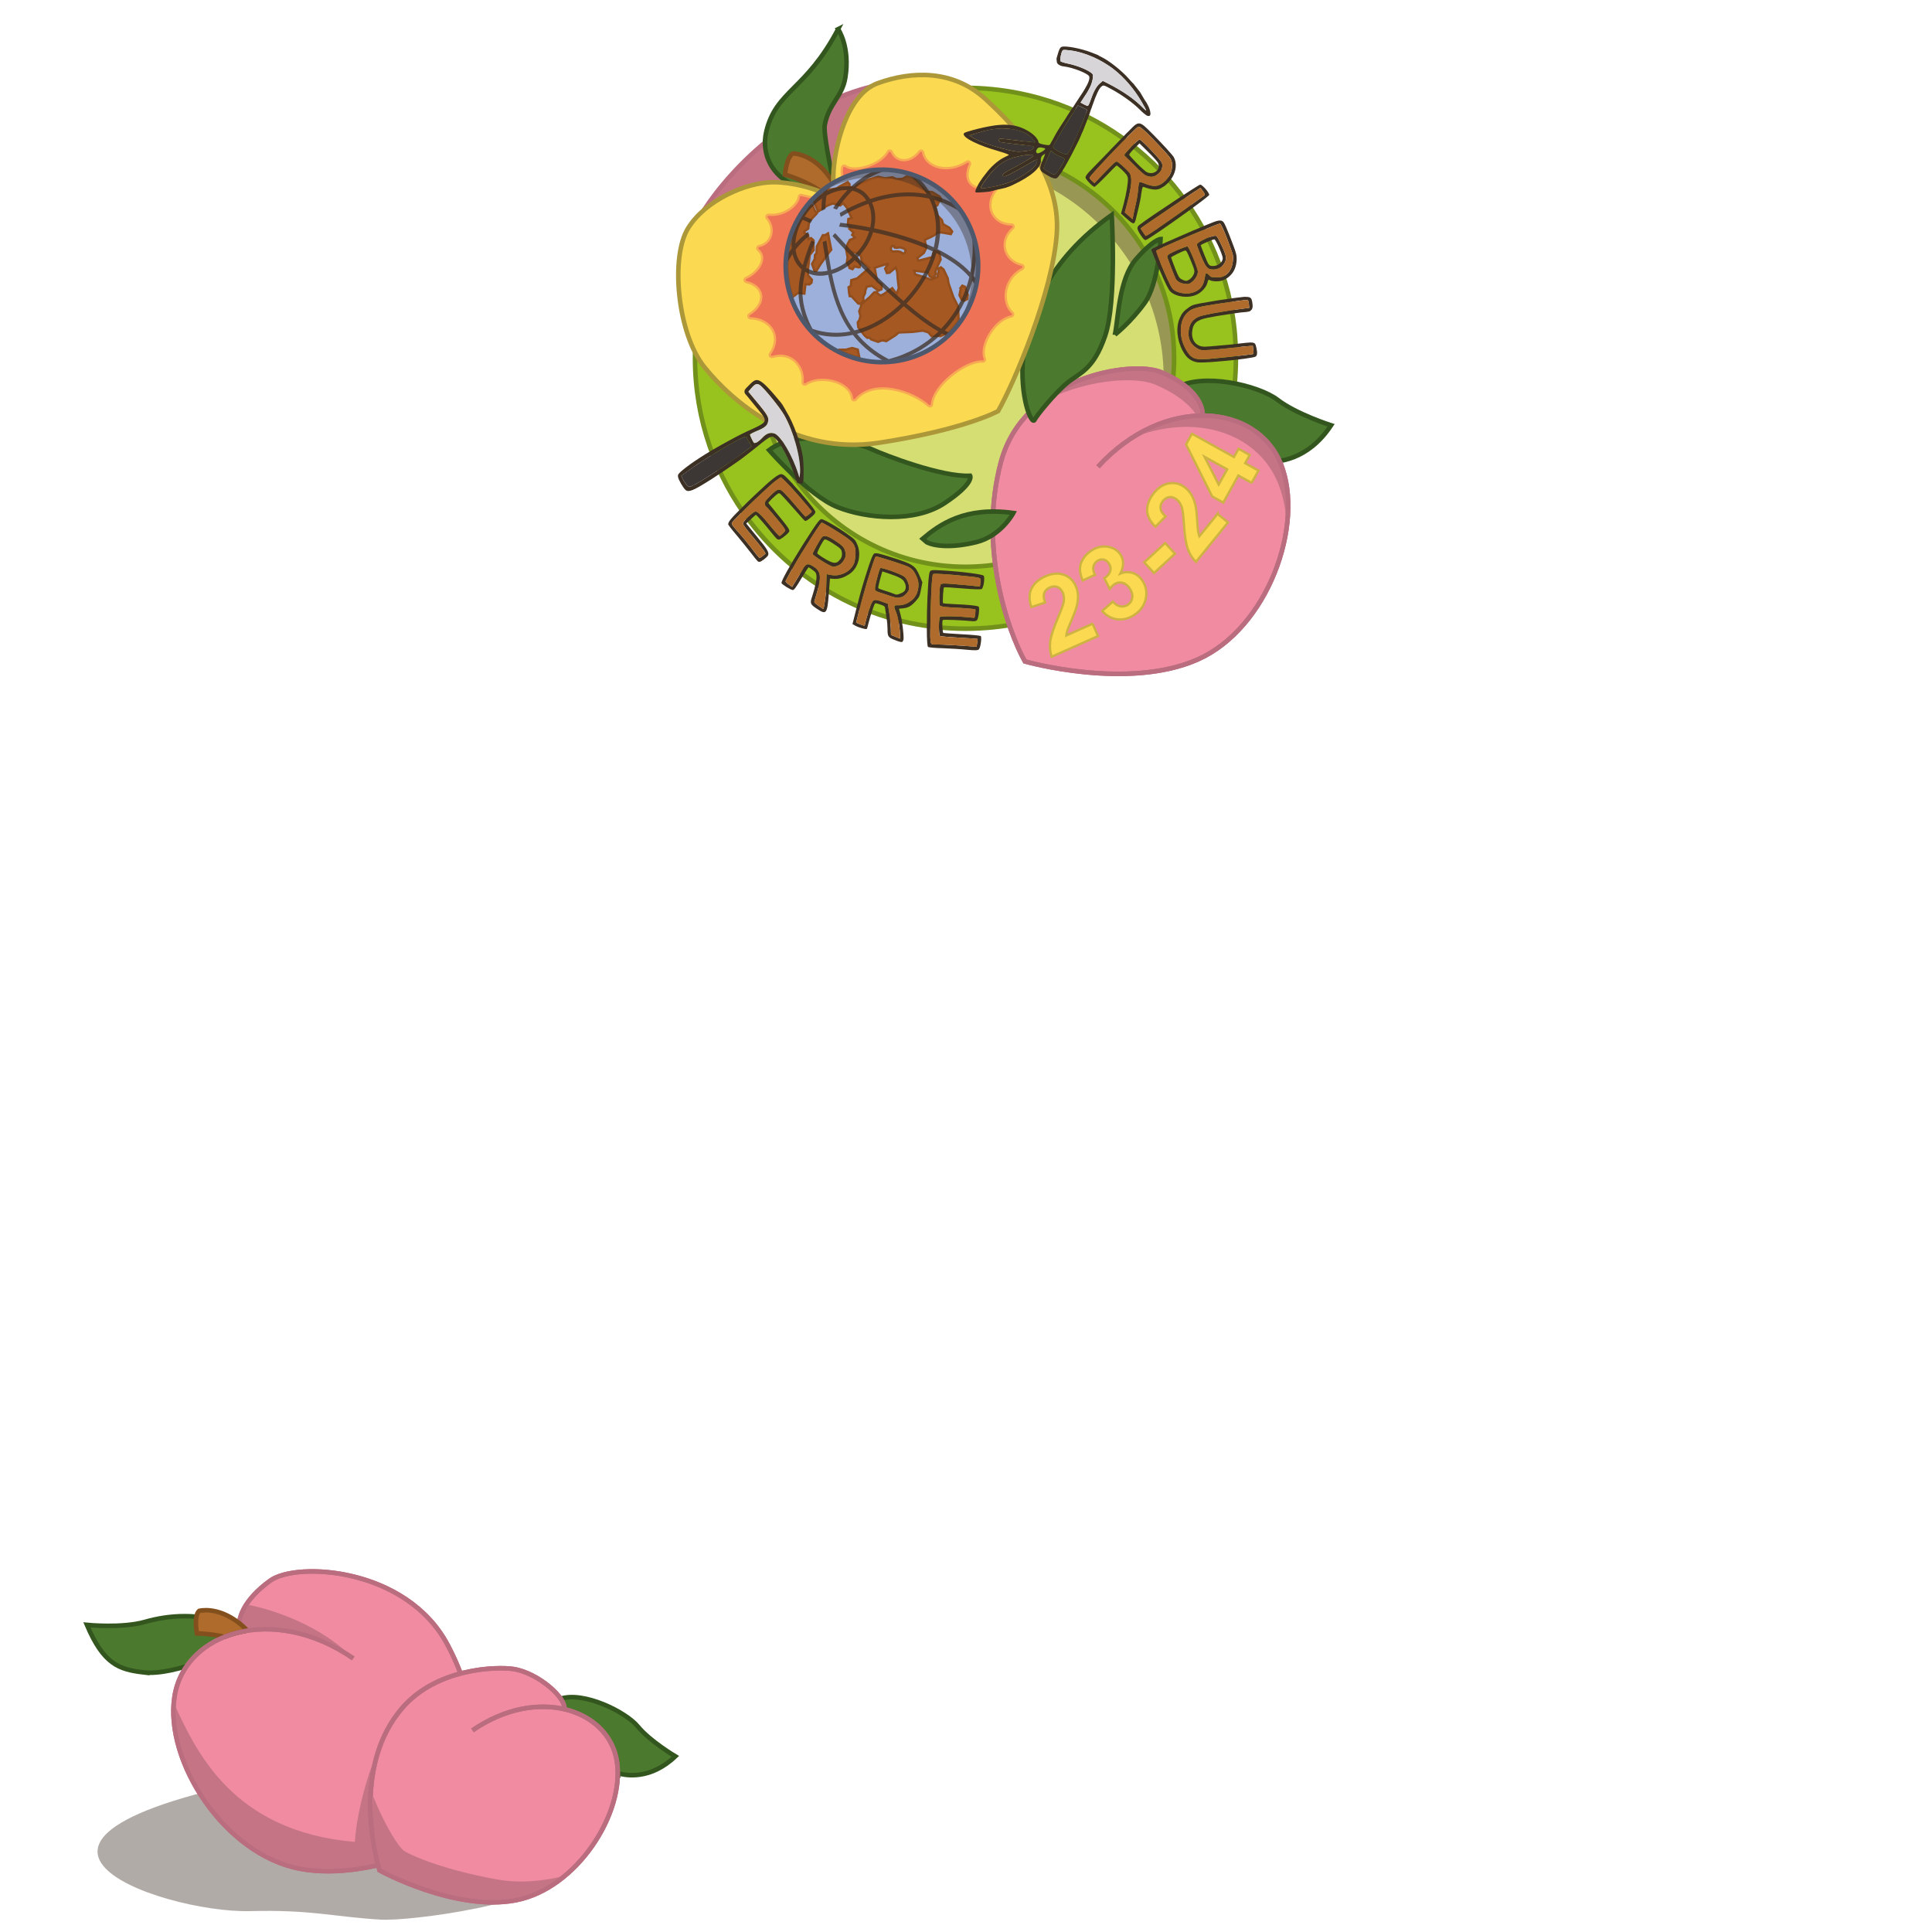 <?xml version="1.0" encoding="UTF-8"?><svg xmlns="http://www.w3.org/2000/svg" viewBox="0 0 850.394 850.394"><defs><style>.cls-1,.cls-2{fill:#af6b2b;}.cls-3{fill:#d8d5d8;}.cls-4,.cls-5{fill:#c57486;}.cls-6,.cls-7,.cls-8,.cls-9{fill:#3c2f24;}.cls-10{fill:#3c3735;}.cls-11,.cls-12,.cls-13,.cls-14,.cls-15,.cls-16,.cls-5,.cls-2,.cls-17{stroke-width:2px;}.cls-11,.cls-13,.cls-5{stroke:#ba6d7e;}.cls-11,.cls-17{fill:none;}.cls-7,.cls-8,.cls-18,.cls-19,.cls-20,.cls-17{fill-rule:evenodd;}.cls-7,.cls-9{opacity:.4;}.cls-8{opacity:.75;}.cls-21{stroke:#cdb342;}.cls-21,.cls-15{fill:#fbd950;}.cls-18{fill:#a65822;stroke:#924e1c;}.cls-18,.cls-17{stroke-miterlimit:2.613;}.cls-19{fill:#9db0db;}.cls-12{fill:#4b792e;stroke:#33551e;}.cls-13{fill:#f08ba2;}.cls-14{fill:#98c21d;}.cls-14,.cls-16{stroke:#71911a;}.cls-15{stroke:#ac9839;}.cls-16{fill:#d5de73;}.cls-2{stroke:#83501d;}.cls-20{fill:#ee7255;stroke:#f7aa53;}.cls-17{stroke:#4e586d;}</style></defs><g id="Calque_9"><path class="cls-9" d="m250.314,823.298c-10.364,14.818-70.178,22.414-82.746,21.653-21.251-1.286-30.374-4.447-57.617-3.752-38.807.991-142.487-33.808,27.096-62.047l113.267,44.145Z"/><path class="cls-12" d="m63.122,736.119c-10.832-1.268-17.548-3.666-24.877-20.907,0,0,15.527,1.552,25.573-1.331,10.073-2.89,23.862-4.294,38.477,1.486l-.789,10.384s-24.036,12.047-38.384,10.367Z"/><path class="cls-13" d="m105.547,718.388c-1.482-5.707,1.781-14.258,13.41-22.666,11.629-8.408,59.83-5.803,77.963,28.105,18.132,33.908,13.569,67.332,9.201,82.401,0,0-41.04,22.651-74.228,16.291-33.188-6.36-59.501-47.371-55.089-75.695s43.289-41.227,78.674-16.863"/><path class="cls-4" d="m168.86,766.1c-5.625,8.787-11.776,30.455-12.682,44.646-54.551-4.693-70.152-40.728-79.697-61.149-2.39,28.15,23.29,66.76,55.41,72.92,13.23,2.54,27.71.46,40.33-2.95-2.06-11.95-9.531-34.467-3.361-53.467Z"/><path class="cls-4" d="m155.482,729.957c-14.18-9.76-28.93-13.54-41.78-12.73-2.82.17-5.54.56-8.14,1.16h-.01c-.86-3.29-.13-7.54,2.87-12.15,1.74.31,3.62.72,5.61,1.24,12.69,3.25,29.83,10.51,41.45,22.48Z"/><path class="cls-11" d="m118.957,695.722c-11.629,8.408-14.892,16.959-13.41,22.666"/><path class="cls-2" d="m108.28,717.08l-.65.88c-.7.13-1.39.27-2.08.43-2.34.54-4.58,1.24-6.71,2.09-6.17-1.43-12.19-1.53-12.19-1.53,0,0-1.41-7.82,1.02-9.9,0,0,7.95-2.21,17.62,5.4.98.77,1.98,1.64,2.99,2.63Z"/><path class="cls-11" d="m155.478,729.961c-35.385-24.364-74.261-11.461-78.674,16.863s21.9,69.335,55.089,75.695c33.188,6.36,74.228-16.291,74.228-16.291,4.367-15.07,8.931-48.493-9.201-82.401-18.132-33.908-66.334-36.513-77.963-28.105"/><path class="cls-12" d="m272.101,780.538c3.594,1.028,14.181,2.945,25.172-7.462,0,0-11.156-6.606-16.519-13.128-5.363-6.523-23.995-15.648-34.174-12.186l.432,12.715,25.089,20.062Z"/><path class="cls-13" d="m248.312,752.287c1.197-4.611-11.264-16.007-22.493-17.68-6.462-.963-33.497-.833-49.046,17.505-20.092,23.695-13.248,58.97-9.72,71.146,0,0,33.158,18.3,59.972,13.162,26.814-5.138,48.074-38.273,44.509-61.157s-34.975-33.309-63.564-13.624"/><path class="cls-4" d="m248.693,825.638c-6.42,5.36-13.81,9.27-21.67,10.78-19.05,3.65-41.31-4.53-52.6-9.58-4.59-2.05-7.37-3.58-7.37-3.58-.4-1.37-.79-2.98-1.16-4.8-1.38-6.86-2.39-16.71-1.65-27.77,5.81,14.31,11.52,22.61,13.74,24.09,0,0,4.28,2.67,14.49,6,6.24,2.04,14.7,4.33,25.75,6.39,10.6,1.98,21.24.79,30.47-1.53Z"/><path class="cls-11" d="m248.312,752.287c1.197-4.611-11.264-16.007-22.493-17.68-6.462-.963-33.497-.833-49.046,17.505-20.092,23.695-13.248,58.97-9.72,71.146,0,0,33.158,18.3,59.972,13.162,26.814-5.138,48.074-38.273,44.509-61.157s-34.975-33.309-63.564-13.624"/></g><g id="Calque_3"><circle class="cls-16" cx="424.962" cy="157.693" r="92.532"/><path class="cls-7" d="m501.363,210.776c6.933-13.212,10.852-28.251,10.852-44.203,0-52.621-42.659-95.281-95.284-95.281-19.882,0-38.343,6.091-53.616,16.508,16.345-14.158,37.67-22.722,60.997-22.722,51.49,0,93.22,41.73,93.22,93.21,0,19.466-5.967,37.537-16.17,52.488Z"/><path class="cls-14" d="m542.407,137.929c-8.127-48.664-45.766-87.402-93.964-96.928-7.595-1.499-15.422-2.332-23.483-2.332-13.39,0-26.381,2.265-38.405,6.362-6.995,2.432-13.69,5.396-20.052,8.993-1.066.533-2.132,1.199-3.131,1.799-11.725,7.095-22.184,16.188-30.777,26.78-12.624,15.489-21.451,34.341-24.948,54.893-1.133,6.595-1.732,13.29-1.732,20.185,0,26.947,9.027,51.928,24.216,71.914,21.751,28.612,56.125,47.132,94.83,47.132,65.751,0,119.046-53.361,119.046-119.112,0-6.762-.533-13.357-1.599-19.686Zm-117.447,111.551c-29.845,0-56.359-14.256-73.146-36.34-11.725-15.422-18.653-34.674-18.653-55.459,0-5.296.466-10.492,1.332-15.555,2.698-15.855,9.493-30.411,19.253-42.335,6.628-8.194,14.656-15.189,23.716-20.685.766-.433,1.599-.933,2.432-1.366,4.896-2.764,10.059-5.063,15.455-6.928,9.26-3.164,19.286-4.896,29.612-4.896,6.229,0,12.258.633,18.12,1.766,37.173,7.361,66.218,37.239,72.48,74.778.799,4.896,1.232,9.959,1.232,15.155,0,50.729-41.103,91.865-91.832,91.865Z"/><path class="cls-12" d="m557.627,203.212c4.62.239,17.922-.398,28.277-16.011,0,0-15.294-4.859-23.578-11.231-8.284-6.372-33.295-12.187-44.606-5.178l4.062,15.214,35.844,17.205Z"/><path class="cls-13" d="m529.355,182.929c.159-5.894-4.944-13.491-18.167-19.067-13.223-5.576-60.537,2.23-70.573,39.349-10.036,37.119,2.868,74.238,10.514,87.938,0,0,45.084,12.834,75.99-.832,30.906-13.665,47.315-59.546,36.641-86.151s-51.457-30.428-80.451,1.274"/><path class="cls-4" d="m529.35,182.929c-.833,0-1.665.033-2.531.067-2.998-4.796-8.893-9.726-18.453-13.757-8.993-3.797-31.61-2.232-51.029,8.46,18.187-15.022,44.534-17.787,53.86-13.823,13.224,5.562,18.32,13.157,18.153,19.052Z"/><path class="cls-4" d="m566.389,231.96c-.233-6.862-1.466-13.357-3.764-19.086-6.429-15.988-22.117-24.982-40.47-24.982-7.728,0-15.988,1.632-24.182,4.996,10.392-6.762,21.351-9.926,31.377-9.959,15.622-.033,28.945,7.628,34.408,21.251,3.197,7.994,3.964,17.72,2.631,27.78Z"/><path class="cls-11" d="m529.355,182.929c.159-5.894-4.944-13.491-18.167-19.067-13.223-5.576-60.537,2.23-70.573,39.349-10.036,37.119,2.868,74.238,10.514,87.938,0,0,45.084,12.834,75.99-.832,30.906-13.665,47.315-59.546,36.641-86.151s-51.457-30.428-80.451,1.274"/><path class="cls-21" d="m480.913,274.543l2.418,5.415-20.451,9.132c-.695-2.15-.893-4.386-.608-6.714.289-2.327,1.393-5.738,3.303-10.227,1.538-3.626,2.41-6.007,2.617-7.144.265-1.563.132-2.931-.393-4.109-.579-1.298-1.377-2.146-2.385-2.53-1.013-.389-2.133-.306-3.365.244-1.22.542-2.026,1.343-2.414,2.398-.393,1.054-.265,2.46.385,4.208l-6.073,2.013c-1.087-3.365-1.029-6.151.174-8.367,1.203-2.212,3.175-3.931,5.916-5.155,3.001-1.339,5.726-1.583,8.165-.732,2.439.856,4.196,2.485,5.271,4.895.612,1.368.947,2.782,1.009,4.242.062,1.459-.136,3.105-.599,4.936-.302,1.215-.996,3.076-2.083,5.589-1.087,2.509-1.753,4.151-2.001,4.924-.244.773-.401,1.488-.467,2.154l11.584-5.172Z"/><path class="cls-21" d="m485.146,268.917l4.68-4.109c1.054,1.191,2.17,1.885,3.357,2.083,1.182.203,2.282-.045,3.295-.74,1.087-.744,1.724-1.782,1.902-3.117.182-1.335-.211-2.704-1.166-4.105-.909-1.327-1.984-2.133-3.229-2.422-1.244-.285-2.377-.079-3.402.62-.678.463-1.393,1.145-2.154,2.05l-2.356-4.696c1.451-.938,2.327-1.988,2.629-3.163.302-1.17.083-2.299-.661-3.386-.637-.926-1.414-1.476-2.344-1.649-.926-.174-1.844.05-2.757.674-.901.616-1.459,1.455-1.67,2.518-.207,1.062.029,2.241.711,3.535l-5.424,2.501c-.802-1.897-1.199-3.576-1.199-5.035s.417-2.894,1.248-4.295c.831-1.406,2.005-2.625,3.518-3.659,2.588-1.774,5.229-2.369,7.925-1.786,2.212.471,3.902,1.558,5.064,3.258,1.654,2.414,1.649,5.246-.008,8.491,1.811-.744,3.588-.848,5.337-.318,1.749.529,3.191,1.629,4.328,3.291,1.654,2.418,2.179,5.077,1.579,7.987-.604,2.906-2.216,5.258-4.845,7.057-2.489,1.703-5.043,2.398-7.66,2.088-2.621-.314-4.853-1.538-6.697-3.671Z"/><path class="cls-21" d="m507.957,252.228l-4.328-4.7,9.231-8.504,4.328,4.7-9.231,8.504Z"/><path class="cls-21" d="m535.911,226.208l4.605,3.741-14.118,17.384c-1.587-1.6-2.782-3.506-3.576-5.713-.794-2.208-1.352-5.746-1.674-10.616-.265-3.927-.566-6.445-.897-7.553-.467-1.513-1.203-2.679-2.203-3.489-1.104-.897-2.195-1.29-3.274-1.178-1.075.112-2.038.69-2.89,1.736-.843,1.034-1.199,2.112-1.071,3.229.124,1.12.872,2.315,2.245,3.584l-4.506,4.539c-2.493-2.509-3.7-5.023-3.63-7.545.074-2.518,1.058-4.94,2.947-7.272,2.075-2.551,4.394-3.998,6.953-4.341,2.563-.339,4.866.318,6.916,1.984,1.162.947,2.104,2.055,2.815,3.328.715,1.273,1.282,2.832,1.699,4.671.277,1.224.496,3.2.661,5.928.165,2.733.314,4.498.442,5.296.132.802.318,1.513.554,2.133l7.999-9.847Z"/><path class="cls-21" d="m550.93,212.55l-5.866-3.253-6.614,11.935-4.891-2.712-11.501-22.911,2.6-4.696,18.495,10.252,2.005-3.617,4.911,2.724-2.005,3.617,5.866,3.253-3.001,5.407Zm-10.777-5.974l-9.963-5.523,6.247,12.224,3.716-6.701Z"/><path class="cls-12" d="m427.042,209.408c-12.564.653-37.512-8.992-43.734-11.834-6.223-2.842-32.12-9.208-44.777.533,0,0,17.488,20.142,30.212,25.16,12.724,5.017,33.873,6.959,47.057-1.809,13.184-8.768,11.242-12.05,11.242-12.05Z"/><path class="cls-12" d="m406.137,237.125c7.438-6.257,18.535-14.285,39.903-11.333,0,0-5.313,10.153-16.41,12.868-11.097,2.715-18.535,1.653-21.722,0l-1.771-1.535Z"/><path class="cls-12" d="m455.412,184.768c-2.491,5.48-22.166-50.545,33.92-90.174,0,0,2.281,38.118-2.89,53.231-5.17,15.113-11.255,16.288-16.609,20.654s-13.582,14.441-14.421,16.288Z"/><path class="cls-12" d="m490.754,147.309c1.528-7.542,1.738-24.566,9.307-33.27,7.569-8.704,10.773-8.828,10.773-8.828,0,0-.817,19.605-7.032,28.201-6.214,8.596-13.048,13.896-13.048,13.896Z"/><path class="cls-5" d="m389.523,36.791c-38.513,7.202-67.083,36.482-79.4,55.243l30.499,27.666,48.423-30.945,2.607-38.178-2.129-13.786Z"/><path class="cls-12" d="m368.913,12.823c-14.123,26.93-27.227,26.93-31.601,45.025-2.514,10.401,3.133,19.825,11.857,23.444.189.081.405.162.594.243l12.667,3.133,4.051-3.241c-.054-.486.162-1.675.162-1.675,0,0-.081-.432-.216-1.188-.027-.027-.027-.054,0-.081-.783-4.511-4.09-19.921-3.376-23.579,1.847-9.462,7.654-12.254,9.021-20.635,2.251-13.797-3.16-21.445-3.16-21.445Z"/><path class="cls-2" d="m361.871,84.666c-6.388-4.947-16.358-7.835-16.358-7.835,0,0,.688-7.907,3.575-9.282,0,0,10.013-.065,17.795,13.134l-5.013,3.983Z"/><path class="cls-15" d="m465.163,102.788c-1.765,25.715-18.753,65.785-25.848,78.176,0,0-14.623,8.127-52.361,13.923-37.706,5.796-64.919-18.453-76.91-33.309-11.958-14.889-14.956-48.564-7.195-61.088,7.728-12.524,25.648-20.118,37.006-20.285,1.932-.033,3.864.067,5.662.3.6.033,1.166.1,1.732.2,8.227,1.166,14.623,3.964,14.623,3.964l4.996-3.997c-.067-.6-.1-1.266-.1-2.032,0-.466,0-.966.033-1.499-.033-.033-.033-.067,0-.1.333-11.991,5.995-35.407,19.419-40.37,14.989-5.496,33.342-6.096,47.565,6.961,14.223,13.09,33.142,33.442,31.377,59.156Z"/><path class="cls-20" d="m449.782,116.621c-8.052-1.883-10.168-10.793-3.943-16.156.658-.567.263-1.641-.606-1.643-8.117-.022-12.395-8.171-6.783-15.21.599-.751-.108-1.77-1.025-1.486-8.707,2.696-13.987-1.872-10.516-9.7.388-.875-.551-1.713-1.357-1.197-8.577,5.486-18.139,2.317-19.213-4.13-.14-.838-1.165-1.079-1.684-.406-3.998,5.182-10.005,4.94-12.131.184-.322-.721-1.294-.831-1.677-.14-3.341,6.018-14.969,9.296-18.73,6.327-.541-.427-1.35-.013-1.464.666-.861,5.129,2.294,11.607,2.491,14.133.059.754-2.068,2.854-3.055,2.612-3.535-.866-13.751-4.011-17.385-4.647-.591-.103-1.081.269-1.121.868-.197,2.984-5.612,8.449-13.176,7.834-.843-.069-1.422.881-.864,1.516,3.754,4.269,2.42,10.94-3.429,12.282-.831.191-1.068,1.172-.405,1.708,3.974,3.215.755,9.527-5.394,12.333-.826.377-.718,1.566.167,1.772,8.11,1.893,8.945,9.407,1.373,14.188-.802.507-.485,1.709.463,1.744,9.371.35,13.794,8.386,8.656,15.602-.526.739.177,1.702,1.044,1.437,8.348-2.551,13.938,4.25,13.276,11.111-.076.789.764,1.38,1.417.93,6.172-4.253,19.456-1.389,20.307,6.201.094.841,1.089,1.164,1.643.525,8.246-9.513,25.348-3.365,31.945,2.697.585.538,1.561.234,1.612-.559.546-8.372,14.823-19.286,22.337-18.883.723.039,1.162-.66.888-1.33-2.304-5.633,4.245-17.009,11.702-18.526.762-.155,1.135-1.078.552-1.592-5.143-4.538-3.765-15.22,4.309-19.324.776-.395.623-1.542-.225-1.74Z"/><path id="path902" class="cls-19" d="m350.288,98.151c-10.439,20.94-1.926,46.371,19.009,56.807,20.936,10.436,46.372,1.929,56.81-19.012,10.438-20.94,1.921-46.374-19.014-56.81-20.935-10.436-46.367-1.925-56.805,19.015Z"/><path id="path902-2" class="cls-19" d="m350.288,98.151c-10.439,20.94-1.926,46.371,19.009,56.807,20.936,10.436,46.372,1.929,56.81-19.012,10.438-20.94,1.921-46.374-19.014-56.81-20.935-10.436-46.367-1.925-56.805,19.015Z"/><path id="path904" class="cls-18" d="m350.998,98.632c-5.178,10.387-5.588,21.898-2.073,32.06l2.333-1.756,2.798.304.485-4.162,1.669.147.965-.74.203-1.351-1.669-1.904-.117-2.157.823-6.835,1.709-2.099-.088-2.349.061-1.997-1.08-.997-1.118.476-.212-1.927-1.788-.866.245-.704,1.623-1.128.37-3.135,3.373-3.536-.996-1.523-.788-1.942-1.433.016c-2.032,2.434-3.817,5.143-5.294,8.105h0Zm7.13-10.155c.485-.508.976-1.008,1.484-1.488.876-.829,1.792-1.609,2.73-2.353l2.226-1.647.668.469,3.075-.546,1.228-.815,3.579-1.942.804.885-.036,1.215,2.031.393,1.725-1.426,5.343-2.463,3.599-.918,3.081.638,3.108-.439,1.806.777,2.682-.116,1.756-1.049,1.826.271,1.703,1.036,1.884,2.043,3.46,3.294,2.525.265,3.138,1.933.658.954-.055.896-4.391-.936.841,1.104,2.532.558-.539,1.294-1.052.476.995,3.892,2.041,2.128.543,1.782,2.779,1.643,1.214,1.606-.578,1.159-4.28-.758-1.86.222-1.092.954-1.533.857-2.737,1.251.714,3.526-1.127,2.26-2.897,2.262.499,1.127,6.29-1.624.209-1.484.634-1.272,1.981.639.715,3.178-1.691,3.619-.598,1.665.157,1.067-1.194,1.891-1.493-.834-.684-1.684-6.154-.775.425,1.619,3.821,1.201,3.124,1.163,2.875-1.182.528-2.494-.02-1.276.994-.518,1.185.972,1.812,3.822.41,2.38,2.096,5.978,2.085,4.139.219,5.637-.376,1.059c-1.248,1.709-2.613,3.304-4.076,4.774l-3.591,1.581-.931-.206-2.902.226-1.426-1.712-2.455-.752-4.518.557-6.047.246-1.54,1.267-3.975,2.551-1.767-.377-1.857.682-3.02-1.067-.658-.741-1.084.021-1.159-.998-2.799-3.623-.228-2.161.765-1.149.421-1.695-.547-2.081.69-1.729.275-1.296,3.8-3.317,1.876-1.996,1.001-.121.611.795,1.141.795,1.338-.598,3.816-2.683,1.913,2.542.96-2.524-.488-4.324-.199-2.844-.653-1.959-2.754,2.334-1.13.14-.783-1.978,1.483-2.257-6.078,1.904,1.097,6.042,1.979,1.187-.059,2.218-1.365.624-2.908-2.128-2.217.38-.589,1.514-.172,1.354-.775,1.661.065,1.692-1.258,1.331-1.001-.105-2.947-3.193-.853-.07-.285-1.556-.215-2.4.983-.563.208-2.544,2.629-.782,5.341-4.679-3.249-2.588-.502-2.542-1.142-1.112-2.404-.682.025.987,2.042,2.006-.492.988.912-.114.716,1.674-.181,1.162-.625.044-1.567-.407-.97,1.228-1.331-.534-.21-.841-.937-1.643.312-2.234-.645-3.531.693-2.36.948-1.742,1.242-.485,1.041-.56-1.275-1.165.584-1.078-1.733-1.548.745-.378-1.481-1.442.221-2.583,1.462-.408-2.133-4.615-1.619-1.898-1.284.994-2.487-.633-.705-.261-2.33.911-1.516.807-2.675,1.843-.881-2.034-1.099-2.593h0Zm1.42,19.989l2.647-4.977.929.037,1.352-.811,1.417,7.234-.997,1.175-3.656,5.074-1.883,3.02-.834.011-1.107-3.031,1.196-2.174.095-1.799.693-.765.147-2.993h0Zm9.476,45.475c.195.101.386.205.584.304,2.82,1.406,5.725,2.455,8.662,3.175l-.709-3.576-2.522-.683-2.633.735-3.382.045h0Zm23.299-45.183c-.118.255-.204.585-.255.964.612,1.713,2.009.599,3.404.961l.934.227c.576.233,1.165,1.114,1.721.509.305-.469.474-.981.478-1.544-.72-.559-1.557-.753-2.373-1.009-1.025.143-2.969.579-2.697-.518-.535-.363-.951-.151-1.212.41h0Zm30.664,17.727l-.664,3.446.954,1.967,1.04.493,1.445-.771.226-1.837-1.157-3.515-1.254-.554-.59.772Z"/><path class="cls-8" d="m428.514,121.413c.874-3.83,1.306-7.792,1.339-11.887-.398-2.446-1.074-4.837-1.915-7.15l-.199.033c.742,6.043.432,11.921-.675,17.455-3.719-4.029-8.722-7.383-14.367-10.172,2.114-8.39,1.14-15.706-1.616-21.716,4.062,1.14,8.157,2.955,12.219,5.667l.111-.133c-.742-1.14-1.55-2.214-2.424-3.287-3.653-2.048-7.316-3.431-10.947-4.295-1.771-3.232-4.029-6.043-6.608-8.401-1.35-.531-2.723-.974-4.095-1.339l-.1.133c3.818,2.723,6.608,5.811,8.622,9.098-8.965-1.682-17.587-.266-24.881,2.18-.764-1.173-1.605-2.247-2.679-3.121-1.074-.841-2.313-1.472-3.63-1.882,3.464-3.088,7.859-5.977,13.359-7.482l-.1-.41c-1.373-.033-2.745-.033-4.128.044-4.527,1.871-8.19,4.593-11.179,7.349-3.254-.476-6.885.199-10.437,1.915.133-.609.266-1.251.432-1.948l-.199-.033c-.642.365-1.206.808-1.815,1.306-.133.609-.266,1.173-.365,1.749-2.822,1.638-5.479,3.962-7.792,6.851-.708.896-1.339,1.837-1.948,2.778-.1-.033-.166-.033-.233-.066-.332.509-.642,1.007-.941,1.55.1,0,.166.066.232.066-2.346,4.295-3.453,8.965-3.121,13.127-.841,1.14-1.638,2.38-2.413,3.697-.1.731-.133,1.439-.166,2.18l.664.365c.775-1.339,1.516-2.623,2.324-3.796.664,2.789,2.014,5.102,4.029,6.752-.775,3.254-1.35,6.652-1.383,9.906-.033,5.811,1.749,11.046,3.498,14.809q0,.033.033.066c1.306,1.671,2.778,3.254,4.361,4.726l.199-.166c-.033,0-.266-.332-.631-.941,2.988.841,5.977,1.24,8.965,1.24,2.512,0,5.036-.299,7.482-.83,3.354,4.294,7.692,8.124,13.359,11.345-.266.033-.498.133-.775.166l.111.509c2.147,0,4.328-.177,6.442-.509,7.792-2.479,14.599-6.718,20.078-12.12.874.432,1.716.841,2.512,1.173.343-.299.675-.598,1.007-1.007l.133-.332c-.764-.343-1.572-.742-2.413-1.14,5.744-6.076,9.906-13.536,12.12-21.86.509.675,1.007,1.306,1.417,2.014l.299-.166c.166-.642.266-1.306.365-1.948-.465-.742-.974-1.45-1.538-2.114Zm-19.513-33.979c3.398,6.818,3.664,14.333,2.014,21.45-8.423-3.929-17.886-6.641-26.287-8.423.476-2.114.642-4.228.443-6.309-.177-1.815-.642-3.498-1.35-5.003,7.427-2.457,16.115-3.73,25.18-1.716Zm1.55,23.199c-.974,3.531-2.346,6.918-4.062,10.039-2.313,4.228-5.302,8.257-8.799,11.821-7.183-6.176-14.333-13.226-20.144-19.203.542-.576,1.04-1.14,1.55-1.749,2.446-2.856,4.195-6.043,5.169-9.331,8.29,1.782,17.853,4.494,26.287,8.423Zm-60.366-.708c1.605-2.147,3.431-4.051,5.844-5.944l-.266-1.959c-2.324,1.727-4.117,3.431-5.678,5.257.133-3.398,1.24-7.051,3.188-10.515,1.173.454,2.435,1.007,3.453,1.494l.863-1.516c-1.195-.52-2.346-1.052-3.409-1.45.498-.775,1.04-1.55,1.605-2.28,1.848-2.324,3.929-4.206,6.088-5.678-.243,2.026-.299,3.73-.243,5.479l1.716-.819c-.033-1.815.066-3.586.432-5.866,2.922-1.616,5.944-2.49,8.733-2.49.166,0,.332.033.509.033-2.955,3.044-5.058,6.032-6.309,7.947l1.616.653c1.361-2.037,3.619-5.191,6.807-8.323,1.505.332,2.922.941,4.095,1.882.841.664,1.505,1.472,2.081,2.38-4.516,1.671-8.534,3.664-11.721,5.567l.476,1.671c3.243-1.937,7.416-4.029,12.153-5.767.631,1.383,1.107,2.955,1.24,4.638.199,1.915.033,3.863-.398,5.811-5.047-1.029-9.64-1.694-13.193-2.07l-.553,1.682c3.342.365,8.002,1.04,13.271,2.092-.941,3.022-2.546,5.977-4.804,8.6-.465.565-.974,1.04-1.439,1.572-3.686-3.863-6.763-7.194-8.755-9.397l-1.162,1.284c2.014,2.225,5.069,5.534,8.744,9.364-2.822,2.679-6.076,4.56-9.308,5.567-.531-3.022-1.04-6.043-1.505-9.098-.199-1.284-.409-2.579-.631-3.852l-1.638.664c.188,1.151.365,2.313.553,3.498.509,2.977.974,6.076,1.583,9.164-3.498.731-6.785.332-9.397-1.383.919-3.586,2.225-7.405,3.841-11.168l-1.516-.863c-.83,1.959-2.49,6.099-3.774,10.924-1.716-1.716-2.822-3.996-3.188-6.785Zm7.449,34.821c-1.881-3.486-4.46-9.53-4.427-16.248.033-2.59.465-5.612,1.206-8.866,1.981,1.173,4.228,1.749,6.652,1.749,1.14,0,2.313-.166,3.486-.409,1.749,8.7,4.405,17.399,9.773,24.915-5.446,1.04-11.079.775-16.691-1.14Zm8.567-24.173c3.52-1.04,7.05-3.121,10.138-6.076,5.811,5.977,12.961,12.994,20.144,19.203-5.811,5.612-12.861,9.906-20.41,11.754-5.446-7.36-8.091-15.982-9.873-24.881Zm25.014,37.532c-5.977-3.088-10.515-6.885-14.001-11.146,7.615-2.048,14.732-6.475,20.576-12.153,5.302,4.505,10.581,8.423,15.274,11.112-5.877,5.711-13.326,9.939-21.849,12.186Zm23.066-13.459c-4.704-2.59-9.939-6.519-15.285-11.046,3.564-3.664,6.619-7.792,8.998-12.12,1.915-3.498,3.265-6.851,4.195-10.072,5.778,2.856,10.88,6.342,14.477,10.504-2.081,8.733-6.42,16.492-12.385,22.734Z"/><path class="cls-7" d="m422.822,140.811c3.124-5.953,4.89-12.729,4.89-19.916,0-23.709-19.221-42.93-42.931-42.93-8.958,0-17.276,2.744-24.157,7.438,7.365-6.379,16.973-10.238,27.483-10.238,23.2,0,42.001,18.802,42.001,41.997,0,8.771-2.689,16.913-7.286,23.649Z"/><path id="path902-3" class="cls-17" d="m350.288,98.151c-10.439,20.94-1.926,46.371,19.009,56.807,20.936,10.436,46.372,1.929,56.81-19.012,10.438-20.94,1.921-46.374-19.014-56.81-20.935-10.436-46.367-1.925-56.805,19.015Z"/><path class="cls-6" d="m504.452,105.61c1.017-.334,9.839-6.356,17.229-11.727.355-.253.651-.444,1.006-.697,4.374-3.221,8.157-6,9.272-7.064l.292-.311c.091-.97-3.046-4.561-3.952-4.532l-.121.004c-.776.327-4.627,2.866-9.25,5.854-.355.253-.712.446-1.067.699-6.577,4.318-14.156,9.454-16.221,11.091-1.419,1.012-1.331,1.916.508,4.64,1.267,1.835,1.703,2.244,2.301,2.044Zm-1.316-3.405c-.57-.829-1.076-1.538-1.08-1.659-.002-.06,1.002-.818,2.246-1.643.177-.127.355-.253.651-.444,1.065-.759,3.018-2.09,5.329-3.614,1.716-1.203,3.611-2.472,5.565-3.803.947-.635,1.895-1.269,2.843-1.904.887-.632,1.774-1.265,2.605-1.775,1.658-1.14,3.079-2.092,4.087-2.728.712-.446,1.185-.763,1.423-.891l1.599-1.078,1.074,1.478c.189.236.378.472.444.651.129.238.253.355.259.536.129.238.134.419.077.542l-.117.125c-.649.504-4.139,2.972-8.22,5.881-.355.253-.71.506-1.065.759-1.242.886-2.545,1.773-3.845,2.721-.179.066-.298.13-.415.255-1.419,1.012-2.839,2.024-4.142,2.912-.887.632-1.716,1.203-2.486,1.711-.649.504-1.3.948-1.835,1.267-1.006.697-1.776,1.205-2.072,1.395-.889.572-1.663.959-1.844.965-.002-.06-.51-.831-1.08-1.659Z"/><path class="cls-6" d="m536.615,159.073c.644-.058,1.346-.11,1.989-.168,6.496-.572,13.369-1.459,14.113-1.972.681-.461.801-1.785.292-3.863-.33-1.481-.503-2.136-1.655-2.24l.005-.058c-.293.032-.581.005-.927-.026-.989.026-2.455.184-4.685.446-2.937.373-6.219.714-9.14.914-.293.031-.644.058-.937.089-2.11.215-3.979.336-5.204.4-3.727.126-6.094-2.585-5.734-6.558.339-3.743,2.046-5.272,7.065-6.211,1.12-.189,2.482-.472,4.015-.739.115.01.293-.032.471-.073,4.596-.745,10.072-1.584,11.527-1.626.581-.005,1.052-.079,1.529-.21l.115.01c.471-.073.895-.267,1.094-.539.869-.618.973-1.77.633-3.775-.268-1.534-.676-2.151-2.414-2.193-.345-.031-.696-.005-.984-.031l-.058-.005c-.995.084-2.288.257-3.932.457-1.879.236-4.585.629-7.234,1.028-.528.068-1.063.194-1.591.262-1.235.179-2.355.367-3.36.567-5.894.975-6.727,1.19-8.281,2.327-2.23,1.54-3.072,2.508-4.024,4.686-1.81,3.958-1.285,9.695,1.25,14.396,1.686,3.172,3.639,4.684,6.561,5.123,1.204.167,5.109-.002,9.501-.416Zm-11.13-1.473c-.555-.283-.995-.555-1.476-1.005-.215-.194-.429-.387-.582-.633-1.361-1.633-2.881-4.732-3.358-7.155-.828-4.314-.065-8.251,2.07-10.67.455-.539.953-.901,1.392-1.267.251-.209.497-.361.801-.508,1.403-.744,3.361-1.205,7.14-1.908.707-.11,1.413-.22,2.235-.32.476-.131.948-.204,1.419-.278l.057.005c3.178-.467,6.648-.965,9.355-1.358.293-.032.591-.121.827-.158.989-.026,1.754-.131,2.345-.252.231.021.466-.015.639 0.0.12-.047.235-.037.351-.026.063-.052.178-.042.178-.042.173.016.283.084.335.147.22.136.361.497.414,1.198.089.299.115.649.136,1.058l.137,1.057-5.115.697c-1.172.126-2.35.31-3.528.493-.764.105-1.534.268-2.298.372-1.178.183-2.24.377-3.303.571-.649.116-1.235.178-1.827.299-3.13.587-5.444,1.132-6.292,1.52-2.12.969-3.35,2.367-3.93,4.288l-.005.058c-.581,1.921-.632,3.775-.14,5.387.089.299.23.66.377.963.293.607.707,1.167,1.183,1.675.477.508,1.016.963,1.675,1.371.498.277.822.539,1.162.628.78.361,1.534.371,3.926.24.989-.027,2.8-.153,4.853-.373,1.696-.137,3.633-.367,5.392-.556,3.753-.415,7.449-.835,8.145-.83l1.282-.058.194,1.701c.126,1.173.074,1.748-.172,1.9-.005.058-.12.047-.356.084-.351.026-.827.157-1.529.21-.058-.005-.115-.01-.235.037-.414.078-.88.094-1.408.163-2.11.215-4.926.54-8.035.897-1.173.126-2.288.257-3.282.342-1.346.11-2.518.236-3.513.32-.822.1-1.523.152-2.104.158-2.979.195-4.413.006-5.534-.443Z"/><path class="cls-6" d="m526.767,129.672c2.287-1.067,4.343-3.44,4.729-5.364.227-1.048.414-1.275.875-1.076.115.064.229.128.403.196.634.266,1.571.369,2.452.412l.059.003c1.118-.005,2.125-.134,2.905-.449,1.317-.467,2.472-1.235,3.339-2.135,1.728-1.683,2.663-3.992,2.801-6.869.037-1.999-.153-2.95-1.723-7.026-.936-2.575-2.305-5.936-2.939-7.438-1.062-2.405-1.492-3.249-3.813-2.713-.12.053-.24.106-.417.098-1.194.354-2.757,1.045-5.097,1.992-1.323.584-2.942,1.213-4.625,1.956-.179.05-.361.159-.54.209-7.569,3.227-17.49,7.636-17.979,8.025-.243.165-.433.45-.436.508-.006.117,1.632,4.021,3.64,8.766,2.643,6.246,3.99,8.841,4.778,9.585,2.591,2.419,7.976,3.03,11.588,1.32Zm-10.196-2.136c-.85-.688-1.875-2.62-4.574-8.928-2.487-5.827-3.319-8.103-3.012-8.383.062-.056.361-.159.724-.377.182-.109.481-.212.724-.377.842-.372,2.106-.958,3.546-1.537.422-.215.903-.428,1.443-.637,1.566-.749,3.367-1.487,5.167-2.224.78-.316,1.443-.637,2.223-.953.962-.424,2.044-.902,3.003-1.268.12-.053.241-.106.361-.159.361-.159.663-.321,1.021-.422,5.164-2.165,9.484-3.9,9.778-3.886.469.022,2.54,4.711,4.663,10.757,1.198,3.235,1.291,3.769,1.013,5.874-.311,2.81-1.408,4.817-3.236,6.141-.305.221-.607.383-.906.486-.721.319-1.434.461-2.902.39l-.411-.02c-1.887.086-2.175-.045-3.016-.909l-.056-.061c-.447-.492-1.076-.875-1.258-.766-.179.05-.467,1.154-.641,2.323-.529,3.682-2.753,5.87-6.667,6.507-2.368.298-5.399-.318-6.986-1.571Z"/><path class="cls-6" d="m539.606,113.669c.052-1.087-.444-2.548-1.787-5.445-.985-2.182-2.067-4.151-2.406-4.342-.675-.468-4.173.715-6.95,2.281-.94.521-1.669,1.183-1.681,1.444s.836,2.567,1.849,5.056c2.151,5.114,2.853,5.931,5.291,5.961,2.914.096,5.596-2.216,5.684-4.956Zm-9.55-1.634c-.857-2.133-1.554-3.952-1.547-4.083.015-.304,5.354-2.619,6.006-2.588s3.755,7.107,3.695,8.368c-.089,1.869-2.257,3.465-4.561,3.354-1.521-.073-1.724-.388-3.592-5.052Z"/><path class="cls-6" d="m524.628,124.137c1.558-1.242,2.549-2.962,2.625-4.544.064-1.345-3.804-10.744-4.559-11.075-.552-.246-7.385,2.649-8.362,3.542-.334.297-.61.685-.618.854-.014.288,3.168,8.576,3.745,9.757.554,1.13,2.103,2.019,3.96,2.258,1.732.227,2.017.159,3.21-.793Zm-4.611-1.236c-1.019-.582-1.417-1.29-2.868-5.027-.926-2.389-1.68-4.449-1.674-4.581.013-.275,4.912-2.698,6.029-2.989.666-.169.951.309,2.606,4.349,1.772,4.353,1.829,4.601,1.372,5.908-.544,1.541-2.349,3.109-3.512,3.054-.425-.02-1.306-.345-1.953-.714Z"/><path class="cls-6" d="m500.125,95.727c.286-1.127.803-3.318,1.182-4.86.382-1.483.876-4.082,1.07-5.788.384-2.476.532-2.952,1.007-2.804,3.821,1.417,6.048,1.523,7.855.425.113-.065.226-.13.336-.253.343-.137.737-.393,1.018-.584,2.798-2.148,4.608-5.232,4.903-8.229l-.003-.058c.146-1.527-.119-3.09-.837-4.393-.523-.964-5.134-5.958-8.794-9.663-1.861-1.88-3.411-3.427-4.147-4.027-2.084-1.692-3.071-1.577-5.173.473-.055.062-.11.123-.165.185-.278.25-.83.807-1.547,1.55-.775.746-1.77,1.738-2.872,2.912-.055.062-.165.185-.22.246-.387.373-.772.804-1.159,1.177-1.215,1.238-2.539,2.6-3.808,3.9-.162.243-.384.431-.604.677-4.086,4.15-7.887,8.166-8.773,9.036-.936.989-1.637,2.022-1.613,2.43.05.874,3.221,4.198,3.979,4.154.233-.013,2.507-2.131,4.991-4.669,2.481-2.597,4.58-4.704,4.755-4.714.35-.02,3.497,2.896,4.321,4.018.318.449.598,1.251.628,1.775.1,1.747-.629,6.347-1.824,10.974l-1.209,4.394,2.648,2.361c3.018,2.69,3.364,2.612,4.053-.641Zm-5.036-2.224l1.054-4.034c2.118-7.893,2.36-11.823.855-13.606-1.567-1.838-4.95-4.8-5.475-4.769-.641.037-1.248.656-6.212,5.791l-3.527,3.709-1.105-.93c-.616-.549-1.119-1.163-1.129-1.338-.003-.058.048-.178.213-.363.162-.243.323-.486.598-.794.165-.185.329-.369.491-.612.333-.311.662-.681.988-1.109.223-.188.443-.434.604-.677,2.858-3.144,7.318-7.9,11.184-11.804.662-.681,1.266-1.358,1.877-1.919.274-.308.497-.496.714-.801.998-.934,1.825-1.799,2.545-2.483,1.218-1.18,2.051-1.929,2.223-1.998l.117-.007c.116-.007.236.045.414.093.062.055.182.106.359.154.127.168.369.329.671.487,1.345,1.033,3.514,3.187,6.873,6.734,6.031,6.315,6.352,6.823,6.489,9.211.047.816-.023,1.637-.212,2.408-.086.531-.289,1.068-.496,1.548.003.058-.055.062-.055.062-.258.599-.577,1.143-.9,1.63-.055.061-.11.123-.11.123-.323.486-.707.917-1.153,1.294-.11.123-.278.25-.388.373-.665.622-1.341,1.07-1.965,1.398-1.875.926-3.814.745-6.868-.54-1.315-.509-2.027-.702-2.302-.394-.165.185-.379,1.541-.525,3.069-.091,1.466-.471,4.001-.847,5.6-.372,1.657-.879,4.024-1.158,5.267l-.397,2.243-3.446-3.016Z"/><path class="cls-6" d="m510.347,75.924c1.181-1.279,1.536-2.641,1.099-4.217-.278-1.066-8.935-10.174-9.807-10.297-.264-.071-1.912,1.364-3.67,3.153-1.714,1.786-3.135,3.425-3.125,3.598.012.216.384.67.841,1.076.499.404,2.29,2.205,4.035,3.965,1.748,1.803,3.663,3.51,4.289,3.864,2.454,1.287,4.425.957,6.338-1.143Zm-5.502-.117c-.532-.229-2.493-1.977-4.33-3.818-1.839-1.885-3.409-3.612-3.465-3.825-.101-.254.91-1.48,2.178-2.764l2.334-2.297,3.807,3.762c2.108,2.042,4.05,4.224,4.343,4.813,1.462,2.858-1.758,5.553-4.868,4.13Z"/><path class="cls-6" d="m358.87,225.527c.083-.151.01-.257-.057-.491-.344-1.042-5.57-7.267-9.585-11.644-.146-.212-.269-.345-.342-.451-1.898-2.03-3.454-3.609-3.957-3.886-.453-.25-1.011-.426-1.246-.358-1.238.105-4.421,2.548-9.954,7.827-.64.566-1.335,1.232-2.03,1.898-1.602,1.478-3.37,3.258-5.271,5.161-4.71,4.619-5.926,6.112-5.895,7.245.068.234,1.603,2.326,3.569,4.59,1.865,2.208,4.706,5.741,6.319,7.811,3.104,4.006,3.228,4.14,3.925,4.065.72.003,3.162-1.93,3.656-2.707.721-1.308-.171-2.783-4.905-8.474l-4.655-5.714,2.08-1.87c1.123-1.086,2.108-1.921,2.186-1.944.184-.095,4.804,5.206,7.102,8.177,1.961,2.392,2.33,2.792,3.078,2.745.747-.047,3.346-2.025,4.24-3.172.105-.073.161-.174.216-.274.416-.755-.335-1.89-4.895-7.42-2.28-2.765-4.24-5.157-4.263-5.235-.073-.106.816-1.124,1.94-2.21.078-.023.133-.123.211-.146,2.058-1.949,2.347-2.117,3.001-1.756.402.222,2.939,2.997,5.593,6.034,2.728,3.143,5.04,5.729,5.292,5.868.503.277,1.294-.205,3.346-2.025.64-.566.962-.912,1.101-1.164.083-.151.116-.33.199-.481Zm-1.58-.346c.118.262-2.486,2.368-2.788,2.202-.151-.083-1.825-1.924-3.69-4.133-1.865-2.208-4.201-4.873-5.214-5.891-1.036-1.096-1.78-1.768-2.472-1.821-.229-.061-.435-.043-.67.025-.234.068-.496.186-.735.382-.29.169-.58.337-.874.633-.161.173-.373.319-.584.465-.189.224-.456.47-.723.716-1.229,1.159-2.385,2.424-2.634,2.876-.444.805-.238,2.099.466,2.487.201.111,2.217,2.403,4.475,5.09.269.345.515.612.734.929.123.133.196.239.319.373.639.746,1.126,1.408,1.518,1.886.269.345.488.662.656.952.219.317.387.607.482.791.068.234.113.39.058.49-.333.604-1.962,2.132-2.458,2.318-.156.045-1.785-1.639-3.55-3.793-4.09-5.074-6.043-7.003-7.02-7.017-.078.022-.206.017-.418.163-.234.068-.446.214-.685.409-.289.168-.529.364-.796.611-1.647,1.322-3.687,3.477-3.635,4.096q.042.876,4.265,5.827c.885,1.012,1.641,2.019,2.353,2.871.711.851,1.322,1.647,1.81,2.309.515.612.88,1.141,1.121,1.536.241.395.359.657.332.707-.056.101-.64.566-1.252,1.081-.64.566-1.319.847-1.521.736-.05-.028-.319-.372-.762-.879-.297-.294-.588-.718-.98-1.196-.56-.768-1.222-1.591-1.905-2.493-1.832-2.387-4.555-5.658-6.033-7.26-2.117-2.347-2.577-3.06-2.327-3.513.471-.855,5.664-5.994,10.636-10.73,3.954-3.724,7.691-7.172,8.933-7.997l1.931-1.362,1.119.945c.347.322,1.114,1.073,2.099,2.141.767.75,1.679,1.712,2.615,2.753.638.745,1.327,1.518,2.016,2.292.666.695,1.254,1.413,1.792,2.103.246.267.443.506.639.746.885,1.012,1.697,1.919,2.257,2.687.689.773,1.081,1.251,1.126,1.408l-.028.05Z"/><path class="cls-6" d="m377.387,239.795c-.834-2.034-1.154-2.406-3.854-4.291-4.398-3.23-10.958-7.028-11.947-6.986-.058-.004-.231-.017-.293.036l-.004.058c-.652.183-1.43,1.285-3.58,4.43-1.115,1.715-2.229,3.429-3.282,5.09l-1.38,2.159c-5.272,8.422-9.286,15.545-9.058,16.374.245.598,3.954,2.965,4.935,3.038.577.043,1.285-.89,3.739-4.998,1.654-2.718,3.1-4.988,3.273-4.975.173.013.946.535,1.768,1.177,1.324.911,1.529,1.274,1.669,2.503.167,1.637-.54,4.89-1.828,8.912-1.116,3.281-.969,3.64,2.07,5.666,4.087,2.743,4.529,2.254,5.208-6.802l.489-6.518,1.211.091c2.361.235,4.489-.301,6.62-1.65.301-.152.665-.356.975-.623.186-.16.31-.267.491-.369,1.79-1.432,2.943-3.666,3.413-6.067.329-2.063.205-4.277-.633-6.254Zm-1.961,9.134c-.8,1.39-2.102,2.51-3.547,3.214-.727.41-1.56.695-2.385.865-.239.098-.412.085-.647.126-1.06.21-2.098.133-3.185-.065l-1.829-.369-.125,3.993c.004,2.263-.255,5.723-.579,7.729-.267,2.01-.623,3.666-.738,3.657-.111-.066-1.11-.663-2.155-1.437-1.759-1.292-1.977-1.482-1.686-2.272.154-.511.705-2.441,1.243-4.199,1.802-6.246,1.469-8.765-1.52-10.671-2.652-1.765-3.539-1.542-5.082,1.243-.349.786-1.539,2.727-2.595,4.446l-1.919,3.162-1.431-1.035c-.773-.522-1.364-1.146-1.467-1.328-.049-.12.225-.679.694-1.514.075-.226.203-.391.336-.613.747-1.452,1.883-3.455,3.21-5.676.398-.666.796-1.333,1.198-2.057.995-1.665,2.056-3.442,3.167-5.099,3.436-5.601,6.78-10.745,7.263-10.998.301-.151,7.407,4.093,10.988,6.624,3.47,2.464,4.227,3.971,3.858,8.12-.16,2.135-.407,3.102-1.066,4.155Z"/><path class="cls-6" d="m372.066,242.817c-.414-1.921-1.132-2.662-5.022-5.186-2.746-1.752-4.307-2.127-5.235-1.208-.836.839-4.315,7.149-4.127,7.507.303.538,4.678,3.486,6.746,4.543,2.275,1.158,2.489,1.174,3.989.642,1.54-.486,2.7-1.644,3.423-3.265.517-1.164.552-1.633.227-3.032Zm-3.032,4.245c-1.201,1.153-2.804.818-6.204-1.279-1.641-.98-3.023-1.984-3.092-2.203-.168-.612,2.529-5.725,3.2-6.103.4-.184,1.436.279,3.523,1.593,3.719,2.422,3.955,2.696,4.129,4.381.101,1.508-.267,2.423-1.556,3.612Z"/><path class="cls-6" d="m392.498,245.348c-5.782-1.821-6.814-2.064-7.758-1.665-.105.044-.218.216-.444.559.022.052-.008.127-.061.149-.143.246-.317.567-.468.941-.726,1.792-1.787,4.84-2.918,8.598-.19.575-.409,1.225-.576,1.853-1.244,3.93-2.432,8.578-3.588,13.151l-1.462,5.754,1.306.746c1.306.747,4.467,1.635,4.939,1.435.157-.067.506-1.143.796-2.503,1.02-4.021,2.558-8.57,2.956-8.8.21-.089,1.241.155,2.339.556,1.748.621,1.919.734,2.057,1.789.087.644.356,2.448.589,4.02.307,1.603.447,3.832.45,5.007-.021,3.164.253,3.667,3.271,4.802,1.441.627,2.824.97,3.139.836.262-.111.579-.678.641-1.261.128-2.034-.572-7.925-1.293-10.651l-.721-2.726,1.669-.15c2.47-.303,3.58-.897,5.662-3.14.248-.291.466-.507.609-.753l.052-.022c.113-.171.248-.29.361-.462l.052-.022c.73-1.052.906-1.806,1.297-3.952l.604-3.102-1.2-2.833c-1.911-4.512-2.791-5.129-12.301-8.156Zm10.927,16.162c-.204.396-.46.813-.769,1.253-.03.075-.083.097-.113.172s-.113.172-.143.246c-.105.044-.135.119-.218.216-.383.41-.789.767-1.216,1.072l-.105.044c-.969.781-2.131,1.397-3.321,1.654-.389.103-.853.176-1.265.226-.284.059-.539.043-.793.027-2.139-.084-2.26.215-1.083,2.995.444,1.049,1.01,3.408,1.302,5.265.269,1.804.514,3.99.458,4.88l.053,1.586-2.038-.869-1.994-.764-.092-2.993c-.053-1.586-.338-4.745-.688-6.886l-.597-3.893-2.547-.901c-3.593-1.325-4.013-1.147-5.247,2.222-.53,1.524-1.296,3.952-1.722,5.431-.351,1.51-.685,2.765-.693,2.892-.157.067-1.009-.192-1.905-.555l-1.867-.756,1.119-4.372c.982-3.818,2.381-8.989,3.717-13.577,1.859-5.984,3.534-11.087,3.849-11.22.367-.155,11.581,3.387,13.941,4.43,1.964.839,2.961,2.025,4.161,4.858.963,2.129.9,4.755-.181,7.316Z"/><path class="cls-6" d="m398.103,253.847c-1.385-1.108-9.814-4.136-10.591-3.807-.233.099-.896,2.212-1.527,4.723-.851,3.292-1.034,4.699-.72,5.115.248.261,1.276.742,2.261,1.012.985.27,2.91.921,4.314,1.425,1.46.527,3.026.872,3.675.78,1.835-.319,2.346-.627,3.542-1.912.79-.839,1.098-1.519,1.102-2.482-.009-1.645-1.013-4.015-2.056-4.856Zm.335,5.768c-.269.663-.785,1.066-2.029,1.592-1.476.625-1.875.656-3.014.131-.774-.314-2.549-.936-4.016-1.369-1.466-.433-2.721-.909-2.803-1.103s.274-1.948.792-3.863l.996-3.491,2.445.797c4.519,1.476,6.332,2.404,7.036,3.526.858,1.377,1.063,2.619.593,3.78Z"/><path class="cls-6" d="m414.947,251.098c-4.921-.284-5.308-.207-5.715.658-.112.228-.274.897-.367,1.867-.273,1.947-.403,5.062-.584,8.618q.007.087-.032.134c-.423,9.479-.431,21.809.228,22.365.282.238,3.192.517,6.52.586,3.289.116,8.123.406,10.637.675,3.658.347,4.834.291,5.271-.227.755-.894,1.296-5.356.778-5.793-.282-.238-3.941-.585-8.199-.794-4.306-.248-7.957-.508-8.224-.573-.449-.137-.708-5.274-.264-5.705.238-.282,9.41.123,12.5.474,1.411.143,2.145.038,2.543-.433.437-.518.804-2.385.893-3.922.093-.97.02-1.838-.169-1.997-.518-.437-4.665-.874-10.674-1.109-2.634-.127-4.834-.291-4.975-.411-.141-.119-.132-1.563-.051-3.187.035-.615.024-1.27.153-1.806.046-1.009.153-1.805.273-1.946.159-.189,3.897.064,8.257.439,4.975.41,8.177.533,8.455.204.119-.141.238-.282.303-.55.671-1.368.961-4.672.475-5.243-.58-.651-9.068-1.77-18.034-2.323Zm16.683,3.924c.076.387-.006.962-.139,1.979l-.165,1.15-2.421-.189-.047-.04-5.377-.508c-8.46-.772-9.114-.76-9.529.018-.112.228-.267.985-.36,1.954l.047.04c-.06.836-.146,1.892-.192,2.902-.027,1.751.026,3.408.164,4.008q.054.126.101.166c.054.127.282.238.598.343.764.242,2.442.449,5.163.569.923.053,1.798.067,2.634.127.174-.015.308.018.481.003l.134.032c2.681.167,4.707.345,5.724.478.308.018.528.043.623.122.134.032.221.025.268.065.141.119-.07,2.279-.296,3.217-.033.134-.025.22-.105.315-.032.134-.072.181-.072.181,0,0-.355-.057-.836-.06-.528-.043-1.143-.078-1.853-.193-4.013-.404-8.745-.529-11.136-.37-.781.066-1.255.149-1.335.244-.199.235-.317,1.426-.38,2.743-.11,2.326.053,5.285.383,5.564.235.199,3.98.538,8.373.779,4.392.241,8.13.493,8.224.573,0,0,.007.087.014.174-.018.308-.093.97-.208,1.679l-.255,1.639-2.16-.211c-3.216-.297-13.539-.867-15.243-.854-1.964.035-2.637.354-2.845-1.596-.061-.213-.044-.521-.073-.868-.029-.347-.059-.695-.056-1.176-.016-1.223.058-2.934.041-5.206.052-4.551.207-8.937.347-12.446l-.047-.04c.032-.134.065-.268.058-.355l.04-.047c-.015-.174.01-.395-.004-.568-.029-.347-.011-.655.053-.922.003-.481.013-.876.064-1.317.091-2.019.18-3.556.32-4.486.118-1.19.24-1.813.32-1.907s.427-.123.948-.167c2.012.005,7.153.314,13.727,1.026.97.093,1.766.201,2.514.268,2.736.294,3.626.481,3.771,1.168Z"/><path class="cls-6" d="m353.716,208.291q.007-.091-.034-.14l.049-.042c-.019-.32-.039-.641-.002-1.093.001-1.685-.147-4.34-.307-5.72-.885-5.903-4.06-15.001-7.164-19.946-.359-.622-.719-1.243-.995-1.767-.476-.859-1.119-1.914-1.826-2.746l-2.909-3.426c-1.621-1.909-3.721-4.085-4.707-4.849-2.36-1.787-3.363-1.778-5.595.454l-1.043,1.054-.595.589c-.301.34-.504.596-.708.853-.338.792-.208,1.441.207,1.93l1.164,1.371c3.65,4.398,6.503,7.957,6.821,8.529,1.229,2.242.627,2.922-4.817,5.439-3.259,1.419-6.68,3.145-10.067,5.01-.859.476-1.718.953-2.528,1.388-7.535,4.123-14.556,8.652-18.373,11.894-1.762,1.496-1.973,1.843-1.865,2.763.168,1.289,2.407,5.117,3.434,5.929,1.423.982,3.405.141,11.089-4.698,4.087-2.627,7.846-5.145,11.326-7.595.874-.658,1.789-1.266,2.614-1.882,2.188-1.69,4.278-3.296,6.326-4.95,6.635-5.381,6.676-5.332,8.962-2.64,2.826,3.329,5.937,9.869,8.663,18.338.027.23.646.463,1.328.473l.584.093c.139-.034.279-.068.377-.151.636-.54.576-2.595.592-4.462Zm-47.021,4.544c-.384.242-.671.401-.999.51-.335.201-.622.36-.81.435-.147.125-.335.2-.475.235-.607.178-.976.239-1.289.168-.264-.113-.604-.414-1.144-1.05-.166-.196-.242-.384-.45-.629-.45-.629-.934-1.397-1.119-1.914l-.545-1.138.049-.042,2.712-1.965c.727-.533,1.551-1.149,2.467-1.758,1.16-.817,2.418-1.716,3.759-2.518,2.068-1.335,4.234-2.752,6.392-4.08.049-.041.147-.125.237-.117,1.006-.601,2.011-1.202,3.017-1.804.384-.242.81-.435,1.145-.636,1.579-.919,3.059-1.755,4.344-2.424.426-.193.81-.435,1.187-.587.098-.083.245-.208.384-.242.474-.235.949-.469,1.375-.662.475-.235.802-.345,1.032-.371.139-.035.279-.069.362.029.132.056.257.203.415.489.11.328.511.999.87,1.62.125.147.242.384.408.58l.435.81.443.719-3.25,2.422c-.196.166-.392.333-.678.492-.286.159-.482.325-.72.442-.923.699-1.887,1.349-2.949,2.083-2.908,2.131-6.282,4.407-9.265,6.351-2.885,1.86-5.477,3.471-7.342,4.549Zm44.707-4.095c-2.525-8.133-7.804-17.129-10.559-17.991-.354-.12-.717-.15-1.128-.138-.452-.037-.822.024-1.191.085-.976.239-1.941.889-2.885,1.86-.708.853-1.833,1.809-2.497,2.12-.573.318-1.172.405-1.338.209-.083-.098-.117-.237-.242-.384-.159-.287-.359-.622-.553-1.048-.427-.9-.897-1.85-.874-2.122l-.042-.049.098-.083c.203-.257,1.579-.919,3.184-1.608,3.301-1.371,4.378-2.285,4.706-4.08.221-1.03.148-1.81-.786-3.208-.159-.286-.401-.67-.692-1.013-.65-.965-1.599-2.181-2.97-3.796l-4.232-5.083,1.212-1.45c1.106-1.277,1.84-1.9,2.614-1.882.23-.027.452.037.675.101.264.113.479.267.736.47,2.013,1.577,8.508,9.623,10.429,12.878,4.47,7.745,7.844,20.549,6.98,26.674l-.135.536-.037.452-.474-1.451Z"/><path class="cls-6" d="m438.527,83.58l4.014-.89,2.188-.787,1.131-.524c8.189-3.841,12.394-7.598,12.279-10.775-.038-1.162.18-1.634.802-2.245.548-.351,1.037-.69,1.096-.701.023.118-.415,1.371-1.056,2.848-1.584,3.625-1.484,4.468.614,5.79,2.947,1.899,4.612,2.565,5.517,2.146.393-.198,1.184-1.211,2.241-2.766.229-.413.506-.897.842-1.391.336-.495.661-1.049.975-1.663.457-.826.927-1.592,1.373-2.477.421-.696.819-1.51,1.229-2.265.229-.413.398-.814.627-1.227.856-1.64,1.7-3.34,2.497-4.969.254-.603.508-1.205.774-1.748.121-.331.254-.603.375-.933.218-.472.435-.945.652-1.417.412-1.063.92-2.268,1.406-3.592.206-.532.412-1.063.618-1.595.037-.13.073-.26.17-.402.169-.402.268-.851.438-1.253.073-.26.158-.461.243-.662.231-.721.426-1.312.621-1.903.144-.212.17-.402.254-.602.121-.331.183-.651.316-.922,1.702-4.94,2.959-7.703,4.081-8.594.859-.656.989-.62,3.868.923,4.649,2.435,10.068,6.322,12.818,9.12,1.375,1.399,2.975,2.693,3.437,2.851.331.121.639.124.817.09l.059-.011c.178-.034.285-.116.418-.388-.011-.059.048-.071.048-.071.169-.402.047-1.363-.276-2.409-.264-1.057-1.455-3.106-1.455-3.106-.328-.429-.679-.978-1.041-1.585-.806-1.323-1.355-2.264-1.729-2.931l-2.849-3.64c-.518-.455-1.222-1.243-2.244-2.402-3.134-3.524-8.491-7.731-11.82-9.372-.874-.387-1.641-.856-1.652-.915l-2.729-1.079c-4.655-1.818-11.353-3.062-13.1-2.543-.868.289-1.23.973-2.392,5.195,0,0,.077.724.142,1.388.031.486.359.916.501,1.012.529.514,1.603.986,2.599,1.042,4.026.462,10.949,3.201,11.198,4.507.318,1.662-.973,4.247-5.872,11.459-.277.484-.613.979-.901,1.403-.768,1.131-1.537,2.263-2.305,3.394-.096.142-.181.343-.336.495-.325.554-.661,1.049-.938,1.533-.48.707-.901,1.403-1.334,2.039-.384.566-.768,1.131-1.093,1.685-.949,1.474-1.647,2.653-2.057,3.408-.819,1.51-1.638,3.02-2.107,3.787-.133.271-.218.472-.266.543-.336.495-.703.503-2.739.154-1.988-.42-2.319-.541-2.478-1.373-.068-.356-.195-.701-.512-1.071-1.191-2.049-4.775-4.38-8.239-5.441-3.263-.976-6.865-1.15-11.578-.373-2.386.394-5.165.987-8.326,1.836-2.103.587-3.208.921-3.708,1.201-.452.21-.537.41-.492.648-.039,1.73,6.748,5.049,15.263,7.422,0,0,.059-.011.071.048,2.862.807,4.787,1.547,4.513,1.722s-1.286.676-2.357,1.189c-2.357,1.189-5.522,3.947-7.526,6.668l-1.582,2.025-1.249,1.838c-.037.13-.133.271-.229.413l-.059.011c-.638,1.168-2.203,3.928-1.59,4.242.733.291,6.095-.303,6.095-.303.523-.161,1.462-.402,2.994-.756Zm29.863-12.781c-.183.651-.856,1.64-1.841,3.244-.144.212-.24.353-.336.495-.24.353-.432.636-.565.908-1.308,1.849-1.78,1.632-4.493-.003-.484-.277-.908-.565-1.261-.805-.212-.144-.353-.24-.436-.348-.071-.048-.142-.096-.153-.156-.057-.297,1.468-3.911,2.81-6.874l.494-.956,1.165.947c.294.251.789.588,1.343.912.059-.011.071.048.071.048.543.265,1.157.579,1.688.785.272.133.532.206.732.291l.011.059c.863.328,1.157.579.77,1.453Zm10.592-30.882c.878-1.521,1.472-2.927,1.742-4.086.195-.591.271-1.159.287-1.716.014-.249.028-.497.065-.628.042-.746-.134-1.02-.911-1.549-2.002-1.463-6.255-3.112-9.722-3.865-1.207-.2-2.319-.541-2.981-.784-.271-.133-.472-.217-.614-.314l-.07-.048c-.244-.63.218-3.364.713-4.32.35-.744.409-.755,3.11-.471,3.328.349,6.981,1.435,10.607,3.02,1.476.641,2.916,1.412,4.296,2.195.696.421,1.391.842,2.098,1.322.696.421,1.403.901,2.121,1.441,4.888,3.681,9.547,9.068,12.875,14.893.479.893.934,1.668,1.296,2.276.128.345.303.619.408.845.116.286.209.452.209.452l-.059.011-.011-.059s-.059.011-.13-.037c-.119.023-.201-.084-.283-.192-.13-.037-.283-.192-.436-.348-.141-.096-.305-.311-.529-.514-3.607-3.742-8.861-7.414-15.4-10.719l-2.243-1.11-1.433,1.197c-1.47,1.327-2.746,3.663-4,7.41-.085.201-.158.461-.243.662-.158.461-.387.874-.52,1.145-.181.343-.325.554-.384.566s-.119.023-.19-.025c-.118.023-.189-.025-.319-.062-.331-.122-.863-.328-1.346-.604l-.755-.41-.614-.314-.011-.059.059-.011.901-1.403.949-1.474c.588-.789,1.046-1.615,1.466-2.311Zm-10.882,16.477c.842-1.391,1.732-2.854,2.585-4.186l.048-.07.949-1.474.672-.99.746-1.25,1.333-2.039.201.084,1.877.81.212.144,1.77.893-.22.78-.059.011-.474,1.383c-.048.071-.037.13-.025.19-.073.26-.206.532-.328.863-.206.532-.412,1.063-.607,1.654l-.059.011c.023.119-.073.26-.11.39s-.133.271-.169.402c-.497,1.264-1.101,2.61-1.754,4.027-.169.402-.339.803-.519,1.146-.46,1.134-.98,2.279-1.463,3.294-.133.271-.217.472-.302.673-.35.744-.664,1.357-.977,1.971-.085.201-.217.472-.361.684,0,0,.011.059-.048.071-.579,1.157-1.048,1.923-1.274,2.028-.215.164-.854.04-1.646-.239-.662-.243-1.405-.593-2.09-.955-.212-.144-.413-.229-.625-.373-.212-.144-.424-.288-.636-.432l-.011-.059c-.141-.096-.283-.192-.484-.277l-.011-.059c-.071-.048-.212-.144-.223-.203-.353-.24-.518-.455-.529-.514-.011-.059.062-.32.291-.732.604-1.346,2.361-4.389,4.322-7.656Zm-15.816,9.974c-.356.068-.772.147-1.258.179-2.884.366-3.76.287-7.297-.514-.071-.048-.19-.025-.26-.073-.32-.062-.58-.135-.911-.257-.698-.113-1.42-.344-2.2-.564-1.892-.562-3.973-1.149-5.426-1.671-2.364-.779-5.175-1.965-6.284-2.615l-1.946-1.167-.071-.048,1.629-.495,1.046-.323.119-.023.642-.184c1.962-.682,3.72-1.141,5.382-1.459,2.078-.397,4.071-.593,6.169-.563.118-.023.308.002.427-.02,4.942.102,9.198,1.443,11.667,3.74.376.359.682.67.939,1.051l1.044,1.277-.865-.019c-.379-.05-2.641-.295-5.4-.568,0,0-.011-.059-.071-.048-.628-.065-1.374-.107-2.072-.22-3.659-.47-6.857-.782-7.094-.737-.594.113-.65,1.109-.095,1.433.07.048.32.062.71.172.379.051.888.138,1.516.203.639.124,1.326.177,2.143.267.758.101,1.645.24,2.522.318,1.196.141,2.262.245,3.139.324.947.127,1.705.228,2.333.293.817.09,1.397.225,1.776.276.45.099.65.183.78.22.212.144.068.356-.172.71-.096.142-.133.272-.24.354-.347.435-.882.538-2.318.75Zm4.215-.805c.551-.659.777-.764,1.973-.623.698.113,1.479.333,1.561.441.399.477-2.914,2.464-3.479,2.08-.636-.432-.69-1.037-.055-1.897Zm-24.568,17.307c-.402-.169-.196-.701,1.053-2.539.348-.436.732-1.001,1.164-1.637,3.419-4.653,6.488-7.27,10.615-8.858,1.379-.51,2.9-.924,4.622-1.252,2.968-.567,4.866-.622,5.372-.226.071.048.153.156.164.215,0,0-.048.071-.096.141-.67.682-6.257,3.964-10.294,6.028-1.679.874-2.668,1.494-3.004,1.989-.096.142-.144.212-.133.272-.085.201.02.426.232.571.625.373,2.708-.64,9.916-4.786,1.108-.642,2.001-1.121,2.716-1.565.441-.269.774-.456,1.06-.572s.571-.232.738-.325c.226-.105.404-.139.427-.02.071.048.093.167.068.356-.152,1.137-.491,1.94-1.316,2.774-.359.376-.777.764-1.314,1.174-.263.235-.537.41-.859.656-1.944,1.418-3.697,2.552-5.543,3.52-1.226.665-2.476,1.211-3.748,1.639-1.32.498-2.722.89-4.195,1.232-.76.207-1.532.354-2.363.513-2.541.547-4.891.811-5.281.701Z"/><path class="cls-1" d="m354.5,227.413c-.172-.095-1.837-1.977-3.699-4.176-1.867-2.203-4.197-4.856-5.188-5.898-2.441-2.568-3.056-2.53-6.068.4-1.202,1.168-2.383,2.473-2.616,2.896-.458.831-.244,2.115.421,2.481.225.124,2.244,2.417,4.486,5.106,3.054,3.66,4.003,5.007,3.79,5.393-.334.606-1.967,2.15-2.454,2.322-.183.067-1.777-1.643-3.534-3.792-4.143-5.057-6.068-6.963-7.059-6.978-1.029-.008-5.597,4.299-5.547,5.235q.056.862,4.267,5.845c3.498,4.135,5.768,7.14,5.612,7.424-.041.075-.601.57-1.238,1.092-.64.527-1.31.857-1.491.729-.184-.122-1.841-2.174-3.681-4.564-1.843-2.385-4.543-5.661-5.998-7.267-2.116-2.347-2.583-3.045-2.329-3.505.836-1.516,16.838-16.874,19.53-18.744l1.938-1.349,1.124.927c1.789,1.482,12.301,13.36,12.542,14.178.092.302-2.53,2.399-2.809,2.245Z"/><path class="cls-1" d="m372.616,236.631c-3.549-2.499-10.659-6.769-10.974-6.578-.669.336-6.122,8.904-10.44,16.096-.396.7-.789,1.358-1.182,2.016-1.329,2.262-2.465,4.239-3.218,5.686-.144.204-.246.411-.347.618-.452.868-.707,1.407-.674,1.538.073.177.714.784,1.49,1.314l1.427,1.009,1.866-3.124c1.074-1.723,2.253-3.696,2.652-4.439,1.542-2.805,2.418-3.04,5.036-1.297,2.99,1.942,3.317,4.457,1.516,10.722-.519,1.765-1.09,3.655-1.214,4.161-.274.795-.077,1.025,1.676,2.273,1.059.766,2.042,1.399,2.167,1.451.128.01.466-1.64.745-3.638.282-2.041.541-5.5.58-7.73l.084-3.988,1.863.354c1.058.208,2.129.245,3.173.066.217-.026.433-.053.653-.123,2.4-.507,4.657-1.97,5.931-4.065.638-1.069.883-2.038,1.086-4.17.353-4.139-.392-5.655-3.898-8.152Zm-.777,9.218c-.723,1.621-1.883,2.779-3.423,3.265-1.5.532-1.713.516-3.989-.642-2.068-1.057-6.442-4.005-6.746-4.543-.188-.358,3.292-6.668,4.127-7.507.928-.918,2.489-.544,5.235,1.208,3.891,2.525,4.608,3.266,5.022,5.186.325,1.399.289,1.868-.227,3.032Z"/><path class="cls-1" d="m399.447,249.339c-2.355-1.018-13.584-4.601-13.973-4.437-.544.23-5.354,15.918-7.541,24.816l-1.088,4.355,1.825.739c.94.381,1.775.623,1.892.573.045-.111.372-1.394.749-2.883.378-1.488,1.136-3.917,1.685-5.432,1.233-3.362,1.661-3.543,5.283-2.237l2.494.914.642,3.897c.317,2.156.631,5.276.679,6.905l.098,2.936,1.99.806,2.007.845-.032-1.59c.037-.886-.203-3.075-.466-4.887-.264-1.813-.852-4.175-1.312-5.262-1.168-2.758-1.034-3.09,1.077-2.975.282.018.548-.003.814-.024.438-.048.859-.135,1.28-.222,1.17-.266,2.341-.854,3.336-1.642l.078-.033c.456-.33.84-.722,1.223-1.114.061-.071.122-.143.184-.215s.122-.143.184-.215c.351-.469.647-.961.848-1.459,1.069-2.56,1.158-5.163.214-7.283-1.217-2.874-2.204-4.014-4.172-4.876Zm.713,9.364c-.004.964-.312,1.644-1.102,2.482-1.196,1.285-1.707,1.593-3.542,1.912-.648.091-2.215-.253-3.675-.78-1.405-.505-3.329-1.155-4.314-1.425-.985-.27-2.013-.751-2.261-1.012-.314-.417-.131-1.823.72-5.115.631-2.512,1.294-4.625,1.527-4.723.777-.329,9.205,2.699,10.591,3.807,1.043.841,2.047,3.211,2.056,4.856Z"/><path class="cls-1" d="m431.487,256.99l-.146,1.139-7.889-.717c-8.447-.767-9.067-.766-9.51.054-.455.844-.679,8.384-.273,9.062.265.429,1.963.686,5.835.881,5.678.284,9.538.615,9.809.843.211.178-.213,3.702-.443,3.688-.103-.01-1.3-.118-2.666-.25-5.444-.499-12.171-.578-12.539-.142-.511.616-.495,7.921.017,8.353.226.191,4.008.532,8.415.765,4.402.238,8.079.491,8.175.571.091.086.03.91-.139,1.833l-.314,1.684-2.123-.212c-3.208-.32-13.563-.903-15.264-.862-3.23.082-3.004.771-2.905-8.868.119-11.322.655-21.733,1.137-22.091.482-.357,6.464.003,14.693.887,7.04.756,6.517.469,6.13,3.38Z"/><path class="cls-10" d="m330.918,196.467l-3.302,2.462c-7.425,5.532-21.044,14.369-23.252,15.076-1.187.388-1.384.314-2.35-.876-.578-.712-1.301-1.839-1.6-2.508l-.546-1.214,2.74-1.994c6.774-4.935,18.861-12.29,24.346-14.812,1.2-.552,1.46-.531,1.773.154.202.439.774,1.451,1.277,2.254l.915,1.458Z"/><path class="cls-3" d="m351.885,210.329l-.494-1.617c-2.502-8.114-7.803-17.126-10.556-17.938-1.877-.551-3.544.021-5.169,1.796-.772.844-1.898,1.791-2.497,2.111-.594.316-1.208.406-1.351.205-.592-.834-1.712-3.221-1.678-3.582.022-.216,1.482-.981,3.24-1.71,3.284-1.353,4.349-2.275,4.72-4.079.382-1.823-.186-2.839-4.479-8.023l-4.205-5.079,1.204-1.435c1.79-2.13,2.612-2.397,4-1.323,2.04,1.579,8.529,9.591,10.447,12.906,4.484,7.732,7.84,20.531,6.985,26.614l-.167,1.156Z"/><path class="cls-1" d="m523.999,156.562c-1.515-1.3-3.376-4.987-3.928-7.771-.853-4.307-.081-8.251,2.083-10.634,1.888-2.068,3.267-2.611,9.319-3.676,6.032-1.055,16.454-2.504,17.417-2.417.558.051.693.403.904,2.376l.113,1.074-5.126.673c-7.929,1.038-15.549,2.481-17.221,3.257-2.118.983-3.372,2.341-3.983,4.308-1.231,3.958-.071,7.47,3.104,9.422,1.593.979,1.703,1.002,5.083.887,1.905-.069,6.531-.484,10.294-.922,3.757-.445,7.41-.831,8.117-.86l1.285-.057.203,1.713c.14,1.188.087,1.77-.179,1.907-.207.105-5.414.715-11.558,1.364-12.487,1.311-13.707,1.262-15.928-.646Z"/><path class="cls-1" d="m523.53,129.107c3.952-.639,6.19-2.797,6.673-6.521.187-1.167.456-2.244.634-2.323.224-.12.816.257,1.312.804.871.913,1.128,1.012,3.047.974l.391.019c1.48.027,2.225-.068,2.94-.426.311-.116.58-.277.894-.48,1.805-1.308,2.905-3.347,3.258-6.162.23-2.08.168-2.606-1.027-5.844-2.151-6.029-4.234-10.747-4.669-10.767-.304-.015-4.615,1.74-9.772,3.889-.354.114-.667.273-1.023.43-1.11.426-2.267.937-3.378,1.407-.756.312-1.468.627-2.224.939-1.824.784-3.602,1.526-5.161,2.236-.534.236-1.023.43-1.468.627-1.424.629-2.671,1.179-3.517,1.574-.269.162-.534.236-.714.358-.402.199-.669.317-.76.399-.273.248.531,2.553,3.041,8.38,2.704,6.316,3.701,8.238,4.541,8.888,1.639,1.255,4.657,1.922,6.982,1.598Zm3.252-21.499c.013-.261.742-.923,1.681-1.444,2.777-1.566,6.275-2.749,6.95-2.281.34.191,1.422,2.16,2.406,4.342,1.343,2.896,1.839,4.358,1.787,5.445-.088,2.741-2.769,5.052-5.684,4.956-2.438-.03-3.14-.847-5.291-5.961-1.014-2.489-1.862-4.795-1.849-5.056Zm-5.36,17.302c-1.863-.22-3.388-1.121-3.945-2.237-.596-1.205-3.773-9.461-3.759-9.765.008-.174.288-.552.607-.842,1.002-.911,7.807-3.809,8.362-3.564.768.342,4.63,9.764,4.566,11.111-.075,1.565-1.073,3.304-2.614,4.537-1.221.944-1.486,1.018-3.217.761Z"/><path class="cls-1" d="m504.24,103.865c-.054-.076-.56-.813-1.134-1.645-.567-.832-1.035-1.578-1.038-1.661s.998-.83,2.228-1.667c1.23-.831,6.42-4.356,11.535-7.827,5.115-3.471,10.042-6.775,10.951-7.338l1.649-1.037,1.07,1.448c.639.856.938,1.574.751,1.774-.481.485-22.204,15.756-24.2,17.01-.948.59-1.759,1.021-1.812.946Z"/><path class="cls-1" d="m498.94,94.275c.273-1.27.789-3.593,1.169-5.259.383-1.623.756-4.154.845-5.63.131-1.479.354-2.876.517-3.058.244-.274.989-.1,2.275.432,4.077,1.67,6.185,1.462,8.861-.898,2.306-2.036,3.454-4.655,3.295-7.415-.136-2.372-.47-2.915-6.501-9.232-3.361-3.528-5.519-5.697-6.875-6.701-.271-.201-.497-.361-.677-.48-.134-.079-.266-.115-.355-.153-.134-.079-.266-.115-.395-.107l-.086.005c-.85.265-12.857,12.68-18.553,18.978-.201.271-.404.499-.61.684-.366.41-.688.819-.973,1.137-.203.228-.366.41-.528.593-.241.317-.445.545-.605.77-.119.18-.198.314-.196.357.012.216.524.835,1.117,1.364l1.092.932,3.551-3.708c4.94-5.13,5.555-5.727,6.202-5.764.56-.032,3.93,2.89,5.464,4.748,1.53,1.773,1.278,5.681-.82,13.589l-1.066,4.042,3.418,3.005.434-2.232Zm5.069-17.208c-.626-.354-2.541-2.061-4.289-3.864-1.745-1.76-3.536-3.561-4.035-3.965-.456-.406-.828-.861-.841-1.076-.01-.173,1.41-1.812,3.125-3.598,1.758-1.788,3.406-3.224,3.67-3.153.872.123,9.53,9.231,9.807,10.297.437,1.576.082,2.937-1.099,4.217-1.913,2.1-3.884,2.429-6.338,1.143Z"/><path class="cls-3" d="m504.484,48.636c-.063.084-.688-.445-1.399-1.181-3.598-3.737-8.88-7.408-15.432-10.724l-2.249-1.137-1.41,1.233c-1.487,1.307-2.747,3.632-4.005,7.411-.417,1.246-.943,2.304-1.177,2.348-.228.043-1.042-.273-1.803-.691l-1.385-.764,1.925-2.891c2.189-3.295,3.348-5.975,3.507-8.096.098-1.303.007-1.542-.891-2.196-1.975-1.451-6.243-3.14-9.723-3.858-1.944-.396-3.606-.93-3.693-1.182-.209-.616.254-3.339.725-4.301.369-.746.452-.755,3.142-.469,5.352.57,11.51,2.92,17.003,6.492,5.567,3.616,11.167,9.737,14.97,16.364,1.1,1.914,1.957,3.552,1.895,3.643Z"/><path class="cls-10" d="m431.958,82.867c-.498-.206-.088-.973,2.22-4.16,4.552-6.264,8.372-8.809,15.205-10.127,3.382-.653,5.382-.648,5.506.003.065.342-6.027,3.963-10.346,6.158-2.833,1.433-3.696,2.266-2.906,2.803.61.414,2.674-.583,9.893-4.754,4.811-2.78,5.114-2.91,5.021-2.126-.206,1.77-.949,2.751-3.501,4.628-5.136,3.786-9.25,5.582-15.822,6.896-2.557.508-4.93.817-5.271.679Z"/><path class="cls-10" d="m451.014,66.544c-2.939.365-3.784.297-7.553-.596-2.329-.558-6.164-1.661-8.519-2.463-2.356-.802-5.177-1.987-6.278-2.635l-2.002-1.184,3.365-1.082c4.724-1.518,8.077-2.08,12.007-2.025,5.613.081,10.389,1.889,12.639,4.782l1.008,1.295-.877-.029c-.481-.013-3.87-.395-7.533-.835-3.664-.447-6.847-.776-7.068-.734-.608.11-.688,1.134-.121,1.426.268.132,3.373.568,6.896.964,8.955,1.003,8.453.882,7.844,1.877-.448.741-.831.867-3.807,1.238Z"/><path class="cls-10" d="m464.717,65.886c-.672-.501-1.241-1.008-1.262-1.116-.083-.436,3.774-7.111,7.291-12.614l3.703-5.8,2.028.976,2.023.983-.735,2.192c-1.79,5.317-7.081,16.834-7.995,17.402-.574.359-3.363-.76-5.053-2.023Z"/><path class="cls-10" d="m461.13,75.446c-.979-.56-1.802-1.163-1.833-1.328-.051-.266,1.467-3.918,2.847-6.849l.454-.952,1.149.934c.637.521,2.044,1.3,3.125,1.743,2.31.942,2.319.783-.306,5.02-2.063,3.337-2.125,3.355-5.435,1.431Z"/></g></svg>